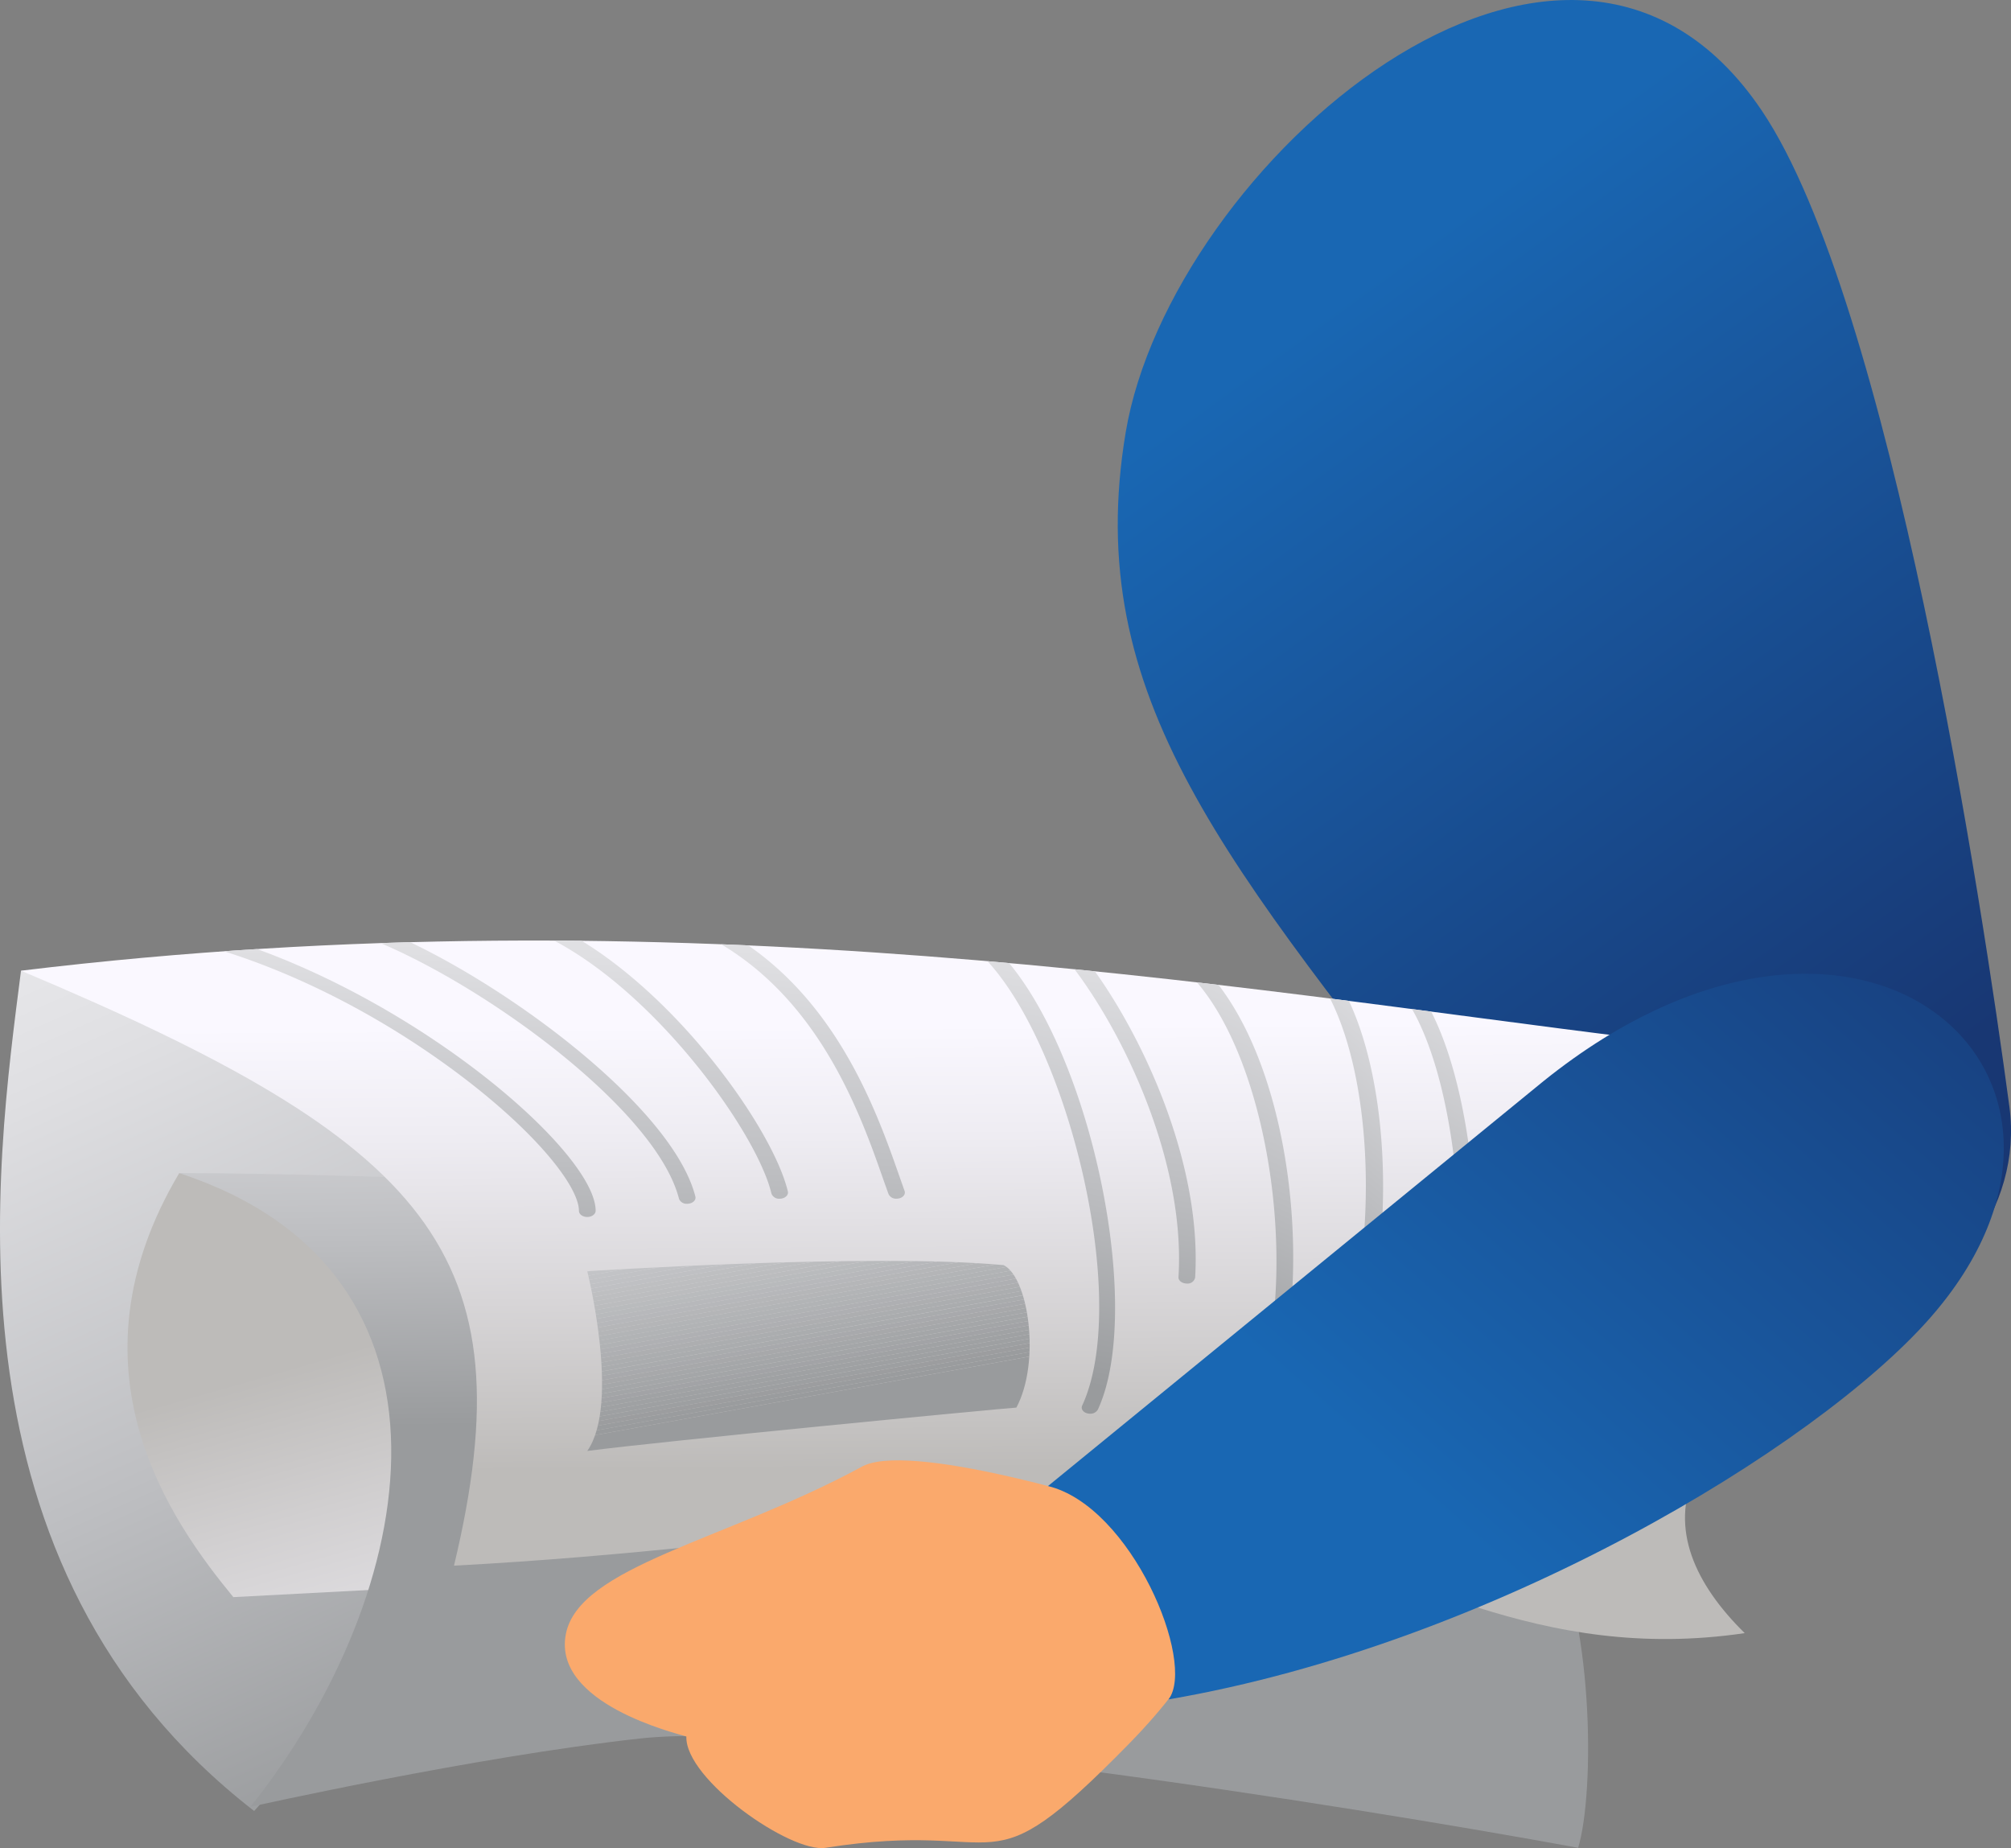 <svg xmlns="http://www.w3.org/2000/svg" xmlns:xlink="http://www.w3.org/1999/xlink" width="169.131" height="155.405" ><rect width="100%" height="100%" fill="#808080" stroke="none"/><defs><linearGradient id="A" x1=".303" y1=".071" x2=".628" y2=".869"><stop offset=".219" stop-color="#1967b3"/><stop offset="1" stop-color="#183773"/></linearGradient><linearGradient id="B" x1=".263" y1="-.191" x2=".717" y2="1.016"><stop offset="0" stop-color="#ececef"/><stop offset=".21" stop-color="#dfdfe2"/><stop offset=".596" stop-color="#bdbec1"/><stop offset=".956" stop-color="#999b9d"/></linearGradient><linearGradient id="C" x1=".939" y1="1.517" x2=".265" y2="-.255"><stop offset="0" stop-color="#faf8ff"/><stop offset=".157" stop-color="#eeecf2"/><stop offset=".446" stop-color="#d1cfd0"/><stop offset=".624" stop-color="#bdbbb9"/></linearGradient><linearGradient id="D" x1=".479" y1="-.374" x2=".5" y2=".401" xlink:href="#B"/><linearGradient id="E" x1=".495" y1="-.133" x2=".507" y2=".787"><stop offset=".334" stop-color="#faf8ff"/><stop offset=".491" stop-color="#eeecf2"/><stop offset=".779" stop-color="#d1cfd0"/><stop offset=".956" stop-color="#bdbbb9"/></linearGradient><clipPath id="F"><path d="M714.213 449.543c-33.616-4.126-80.54-12.378-135.866-5.674 34.316 14.443 42.72 23.726 36.417 50.03 29.415-1.547 49.724-6.7 67.934-2.579 11.709 2.654 23.111 10.832 40.62 8.253-4.2-4.127-6.3-8.769-4.2-13.409s12.604-20.117-4.905-36.621z" transform="translate(-578.347 -441.334)" fill="none"/></clipPath><clipPath id="G"><path d="M606.322 458.028s2.8 11.138 0 15.112c6.3-.824 34.36-3.529 36.09-3.646 2.057-3.846 1.028-10.95-1.074-11.981-11.205-1.032-35.016.515-35.016.515z" transform="translate(-606.322 -457.158)" fill="none"/></clipPath><clipPath id="H"><path d="M644.76 478.5c3.9 1.2 17.234 5.565 20.721 5.96-.73-4.37 10.49-15.6 4.887-31.584-3.968-.781-7.982-1.313-12.017-1.592 3.612 8.811 1.438 17.3-.975 22.34-4.83-1.267-8.583-1.89-8.583-1.89-.135 1.254-4.033 6.766-4.033 6.766z" transform="translate(-644.76 -451.281)" fill="none"/></clipPath><linearGradient id="I" x1=".515" y1="-.286" x2=".48" y2="1.56" xlink:href="#B"/><linearGradient id="J" x1=".518" y1="-.29" x2=".473" y2="1.646" xlink:href="#B"/><linearGradient id="K" x1=".522" y1="-.253" x2=".465" y2="1.67" xlink:href="#B"/><linearGradient id="L" x1=".527" y1="-.244" x2=".458" y2="1.681" xlink:href="#B"/><linearGradient id="M" x1=".545" y1="-.147" x2=".453" y2=".971" xlink:href="#B"/><linearGradient id="N" x1=".55" y1="-.239" x2=".441" y2="1.336" xlink:href="#B"/><linearGradient id="O" x1=".572" y1="-.239" x2=".423" y2=".943" xlink:href="#B"/><linearGradient id="P" x1=".579" y1="-.198" x2=".383" y2=".925" xlink:href="#B"/><linearGradient id="Q" x1=".593" y1="-.32" x2=".4" y2="1.152" xlink:href="#B"/><linearGradient id="R" x1="-115.867" y1="359.413" x2="-115.551" y2="357.924"><stop offset=".641" stop-color="#ffd7a5"/><stop offset="1" stop-color="#faa96c"/></linearGradient><linearGradient id="S" x1=".098" y1=".896" x2=".99" y2=".078" xlink:href="#A"/></defs><path d="M148.174 9.305C159.018 25.411 166.731 76.1 169 93.089s-24.687 32.242-45.27 5.858-32.792-40.293-29.054-62.6 36.977-51.58 53.498-27.042z" fill="url(#A)"/><path d="M21.376 152.286C-5.237 131.655-.336 98.131 1.767 81.625c32.915 5.158 51.824 34.558 19.609 70.661z" fill="url(#B)"/><path d="M19.624 134.301c-5.252-6.387-14.356-19.15-4.552-35.654 21.712 2.579 37.819 5.672 37.819 5.672l-6.593 28.577z" fill="url(#C)"/><path d="M129.928 128.045c4.2 7.737 4.2 22.7 2.8 27.336-19.609-3.611-64.9-10.738-78.909-9.191s-32.76 5.745-32.76 5.745c14.356-17.975 19.223-45.037-5.989-53.289 30.816 0 111.354 5.156 111.354 5.156z" fill="url(#D)"/><path d="M137.632 87.299c-33.616-4.126-80.54-12.378-135.866-5.674 34.316 14.443 42.72 23.726 36.417 50.03 29.415-1.547 49.724-6.7 67.934-2.579 11.709 2.654 23.111 10.832 40.62 8.253-4.2-4.127-6.3-8.769-4.2-13.409s12.604-20.117-4.905-36.621z" fill="url(#E)"/><g clip-path="url(#F)" transform="translate(1.767 79.09)"><g clip-path="url(#G)" transform="translate(47.623 26.938)"><path d="M.32-.677l-.321.058v-.058z" fill="#c9cacc"/><path d="M2.394-.677l-2.395.433v-.375L.32-.677z" fill="#c8c9cb"/><path d="M4.468-.677L-.001.132v-.375l2.395-.433z" fill="#c7c8ca"/><path d="M6.543-.677L0 .507V.132l4.469-.809z" fill="#c6c7c9"/><path d="M8.617-.677L0 .882V.507L6.543-.677z" fill="#c5c5c8"/><path d="M10.691-.677L0 1.263V.888L8.617-.671z" fill="#c3c4c7"/><path d="M12.765-.677L0 1.633v-.37L10.691-.672z" fill="#c2c3c6"/><path d="M14.839-.677L0 2.008v-.375l12.765-2.31z" fill="#c1c2c5"/><path d="M16.913-.677L0 2.384v-.375L14.839-.676z" fill="#c0c1c4"/><path d="M18.987-.677L0 2.763v-.375L16.913-.673z" fill="#bfc0c3"/><path d="M21.061-.677L-.001 3.134v-.371L18.987-.673z" fill="#bebfc1"/><path d="M23.135-.677L-.001 3.51v-.375L21.061-.676z" fill="#bdbec0"/><path d="M25.209-.677L-.001 3.885V3.51L23.135-.677z" fill="#bcbdbf"/><path d="M27.284-.677L0 4.263v-.375L25.21-.674z" fill="#bbbcbe"/><path d="M29.358-.677L0 4.636v-.373L27.284-.674z" fill="#b9bbbd"/><path d="M31.432-.677L0 5.011v-.375L29.358-.677z" fill="#b8babc"/><path d="M33.506-.677L0 5.386v-.375L31.432-.677z" fill="#b7b8bb"/><path d="M35.578-.677L-.002 5.762v-.375L33.504-.676z" fill="#b6b7ba"/><path d="M37.654-.677L-.001 6.137v-.374l35.58-6.439z" fill="#b5b6b8"/><path d="M37.872-.677l.106.317L0 6.512v-.375L37.655-.677z" fill="#b4b5b7"/><path d="M37.978-.359l.118.354-38.1 6.894v-.375z" fill="#b2b4b6"/><path d="M38.095-.006l.05.151V.36L-.001 7.26v-.375z" fill="#b1b3b5"/><path d="M38.146.736L0 7.636v-.375l38.146-6.9z" fill="#b0b2b4"/><path d="M38.146 1.111L0 8.011v-.375l38.146-6.9z" fill="#afb0b3"/><path d="M38.146 1.487L0 8.387v-.375l38.146-6.9z" fill="#aeafb2"/><path d="M38.146 1.862L0 8.762v-.375l38.146-6.9z" fill="#adaeb0"/><path d="M38.146 2.238L0 9.138v-.375l38.146-6.9z" fill="#abadaf"/><path d="M38.146 2.612L0 9.512v-.375l38.146-6.9z" fill="#aaacae"/><path d="M38.146 2.988L0 9.888V9.52l38.146-6.9z" fill="#a9abad"/><path d="M38.146 3.363L0 10.263v-.375l38.146-6.9z" fill="#a8a9ac"/><path d="M38.146 3.739L0 10.639v-.375l38.146-6.9z" fill="#a7a8aa"/><path d="M38.146 4.114L0 11.014v-.375l38.146-6.9z" fill="#a5a7a9"/><path d="M38.146 4.49L0 11.39v-.375l38.146-6.9z" fill="#a4a6a8"/><path d="M38.146 4.864L0 11.764v-.37l38.146-6.9z" fill="#a3a5a7"/><path d="M38.146 5.24L0 12.14v-.375l38.146-6.9z" fill="#a2a3a6"/><path d="M38.146 5.615L0 12.515v-.375l38.146-6.9z" fill="#a0a2a4"/><path d="M38.146 5.991L0 12.891v-.375l38.146-6.9z" fill="#9fa1a3"/><path d="M38.146 6.366L0 13.266v-.375l38.146-6.9z" fill="#9ea0a2"/><path d="M38.146 6.742L0 13.642v-.373l38.146-6.9z" fill="#9d9fa1"/><path d="M38.146 7.117L0 14.017v-.375l38.146-6.9z" fill="#9c9d9f"/><path d="M38.146 7.492L0 14.392v-.375l38.146-6.9z" fill="#9a9c9e"/><g fill="#999b9d"><path d="M38.146 7.867L0 14.767v-.375l38.146-6.9z"/><path d="M0 14.77l38.146-6.9v8.115H0z"/></g></g><g clip-path="url(#H)" transform="translate(113.058 16.934)"><path d="M31.212.162L27.379 0h3.833z" fill="#cecfd1"/><path d="M31.211.657L15.66 0h11.718l3.833.162z" fill="#cdced0"/><path d="M31.212 1.152L3.943 0h11.718l15.551.657z" fill="#cccdcf"/><path d="M31.211 1.647L.688.357.716-.001h3.226l27.269 1.152z" fill="#cbccce"/><path d="M31.208 2.143L.647.852.685.358l30.523 1.29z" fill="#cacbcd"/><path d="M31.212 2.638L.612 1.345.65.851l30.561 1.291z" fill="#c9cacc"/><path d="M31.212 3.133L.577 1.838l.038-.494 30.6 1.293z" fill="#c8c9cb"/><path d="M31.212 3.628L.536 2.328l.038-.493L31.212 3.13z" fill="#c7c8ca"/><path d="M31.212 4.123L.497 2.823l.038-.494 30.676 1.3z" fill="#c6c7c9"/><path d="M31.211 4.619L.458 3.319l.038-.494 30.715 1.3z" fill="#c5c5c8"/><path d="M31.213 5.113L.421 3.813.459 3.32l30.753 1.3z" fill="#c3c4c7"/><path d="M31.211 5.609l-30.83-1.3.038-.494 30.792 1.3z" fill="#c2c3c6"/><path d="M31.211 6.103L.342 4.803.38 4.309l30.83 1.3z" fill="#c1c2c5"/><path d="M31.212 6.599L.305 5.293.343 4.8l30.869 1.3z" fill="#c0c1c4"/><path d="M31.212 7.094L.267 5.786l.038-.494 30.907 1.306z" fill="#bfc0c3"/><path d="M31.212 7.589L.228 6.28l.038-.494 30.945 1.308z" fill="#bebfc1"/><path d="M31.212 8.084L.19 6.773.229 6.28l30.984 1.309z" fill="#bdbec0"/><path d="M31.211 8.58L.15 7.268l.038-.494L31.21 8.085z" fill="#bcbdbf"/><path d="M31.211 9.074L.111 7.76l.038-.494L31.21 8.579z" fill="#bbbcbe"/><path d="M31.212 9.57L.071 8.254.109 7.76l31.1 1.314z" fill="#b9bbbd"/><path d="M31.212 10.065L.036 8.748l.038-.494L31.212 9.57z" fill="#b8babc"/><path d="M31.212 10.56L0 9.241v-.034l.036-.46 31.176 1.317z" fill="#b7b8bb"/><path d="M31.212 11.056L0 9.732v-.5l31.212 1.319z" fill="#b6b7ba"/><path d="M31.212 11.55L0 10.236v-.5l31.212 1.319z" fill="#b5b6b8"/><path d="M31.212 12.045L0 10.726v-.5l31.212 1.319z" fill="#b4b5b7"/><path d="M31.212 12.545L0 11.226v-.5l31.212 1.319z" fill="#b2b4b6"/><path d="M31.212 13.036L0 11.717v-.5l31.212 1.319z" fill="#b1b3b5"/><path d="M31.212 13.531L0 12.212v-.5l31.212 1.319z" fill="#b0b2b4"/><path d="M31.212 14.026L0 12.707v-.5l31.212 1.319z" fill="#afb0b3"/><path d="M31.212 14.522L0 13.203v-.5l31.212 1.319z" fill="#aeafb2"/><path d="M31.212 15.016L0 13.697v-.5l31.212 1.319z" fill="#adaeb0"/><path d="M31.212 15.511L0 14.192v-.5l31.212 1.319z" fill="#abadaf"/><path d="M31.212 16.006L0 14.687v-.5l31.212 1.319z" fill="#aaacae"/><path d="M31.212 16.502L0 15.179v-.5l31.212 1.319z" fill="#a9abad"/><path d="M31.212 16.997L0 15.678v-.5l31.212 1.319z" fill="#a8a9ac"/><path d="M31.212 17.487L0 16.168v-.5l31.212 1.319z" fill="#a7a8aa"/><path d="M31.212 17.992L0 16.673v-.5l31.212 1.319z" fill="#a5a7a9"/><path d="M31.212 18.482L0 17.163v-.5l31.212 1.319z" fill="#a4a6a8"/><path d="M31.212 18.977L0 17.658v-.5l31.212 1.319z" fill="#a3a5a7"/><path d="M31.212 19.472L0 18.153v-.5l31.212 1.319z" fill="#a2a3a6"/><path d="M31.212 19.968L0 18.649v-.5l31.212 1.319z" fill="#a0a2a4"/><path d="M31.212 20.463L0 19.144v-.5l31.212 1.319z" fill="#9fa1a3"/><path d="M31.212 20.958L0 19.639v-.5l31.212 1.319z" fill="#9ea0a2"/><path d="M31.212 21.454L0 20.135v-.5l31.212 1.319z" fill="#9d9fa1"/><path d="M31.212 21.948L0 20.626v-.5l31.212 1.319z" fill="#9c9d9f"/><path d="M31.212 22.443L0 21.124v-.5l31.212 1.319z" fill="#9a9c9e"/><g fill="#999b9d"><path d="M31.212 22.935L0 21.616v-.5l31.212 1.319z"/><path d="M0 21.62l31.212 1.319v10.237H0z"/></g></g><path d="M47.623 23.245c-.388 0-.7-.232-.7-.516 0-2.1-3.837-6.985-11.171-12.279C27.894 4.779 18.89.762 11.052-.571c-.376-.065-.611-.342-.524-.62a.74.74 0 0 1 .841-.386c18.019 3.063 36.96 18.789 36.96 24.306-.006.282-.319.516-.706.516z" fill="url(#I)"/><path d="M56.026 22.136a.68.68 0 0 1-.688-.422c-2-7.855-17.909-19.126-27.232-22.321-.352-.119-.5-.427-.341-.684.224-.275.599-.376.931-.25 9.581 3.284 25.945 14.923 28.019 23.067.072.279-.179.548-.56.6a.83.83 0 0 1-.129.01z" fill="url(#J)"/><path d="M63.804 21.708c-.299.027-.58-.147-.689-.427C61.784 15.67 51.687 1.988 41.926-1.25c-.352-.117-.509-.424-.351-.683a.82.82 0 0 1 .926-.259c10.325 3.427 20.583 17.35 21.994 23.295.066.281-.189.548-.57.6-.04.004-.081.006-.121.005z" fill="url(#K)"/><path d="M73.638 21.707a.7.7 0 0 1-.676-.385l-.4-1.118c-2.089-5.977-5.975-17.1-16.875-21.473-.34-.136-.466-.449-.281-.7.241-.263.622-.345.95-.206 11.435 4.584 15.421 15.992 17.563 22.122l.393 1.113c.1.276-.126.557-.5.63a.91.91 0 0 1-.174.017z" fill="url(#L)"/><path d="M89.911 39.789a.84.84 0 0 1-.225-.029c-.368-.09-.563-.383-.439-.654 4.637-10.04-2.756-36.4-11.142-39.728-.34-.134-.468-.448-.284-.7.239-.265.62-.348.948-.209 9.666 3.832 16.314 31.2 11.8 40.967a.72.72 0 0 1-.658.353z" fill="url(#M)"/><path d="M98.048 28.841h-.032c-.386-.014-.686-.254-.669-.538.667-10.793-5.88-23.092-10.514-28.007-.104-.108-.146-.262-.11-.407s.143-.263.285-.311c.32-.163.708-.112.974.129 4.744 5.03 11.445 17.612 10.764 28.642a.64.64 0 0 1-.698.492z" fill="url(#N)"/><path d="M103.648 41.22a.91.91 0 0 1-.242-.032c-.363-.1-.548-.395-.415-.662 4.993-9.981 2.441-30.409-4.707-37.687-.107-.105-.152-.257-.121-.403s.137-.266.278-.317a.87.87 0 0 1 .977.116c8.115 8.26 9.659 29.112 4.887 38.648-.141.224-.393.353-.657.337z" fill="url(#O)"/><path d="M108.55 42.251c-.111 0-.221-.021-.325-.06-.344-.133-.475-.444-.294-.7 6.877-9.623 6.906-32.622.049-39.692-.106-.106-.15-.258-.117-.404s.139-.264.28-.314a.87.87 0 0 1 .977.119c7.225 7.45 7.252 30.692.049 40.771a.76.76 0 0 1-.619.28z" fill="url(#P)"/><path d="M121.159 34.513h-.075c-.385-.029-.664-.283-.623-.567 1.454-10.172-.126-24.694-4.8-30.1-.097-.115-.129-.271-.086-.415s.157-.256.302-.297a.86.86 0 0 1 .967.158c4.826 5.585 6.486 20.416 5.008 30.761a.66.66 0 0 1-.693.46z" fill="url(#Q)"/></g><path d="M100.824 128.843c-8.112-2.887-24.732-7.729-28.441-5.454-11.394 6.157-23.734 8.335-24.8 14.053-1.088 5.817 9.278 8.306 10.141 8.58-.121 3.611 8.787 9.819 11.7 9.359 15.818-2.5 12.945 4.084 25.5-8.718s5.9-17.82 5.9-17.82z" fill="url(#R)"/><path d="M88.14 124.962c7.02 1.709 12.48 14.819 10.141 17.939 27.3-4.68 54.431-21.208 63.961-31.98 17.939-20.28-5.565-41.588-32.423-20.014L88.14 124.962z" fill="url(#S)"/></svg>
